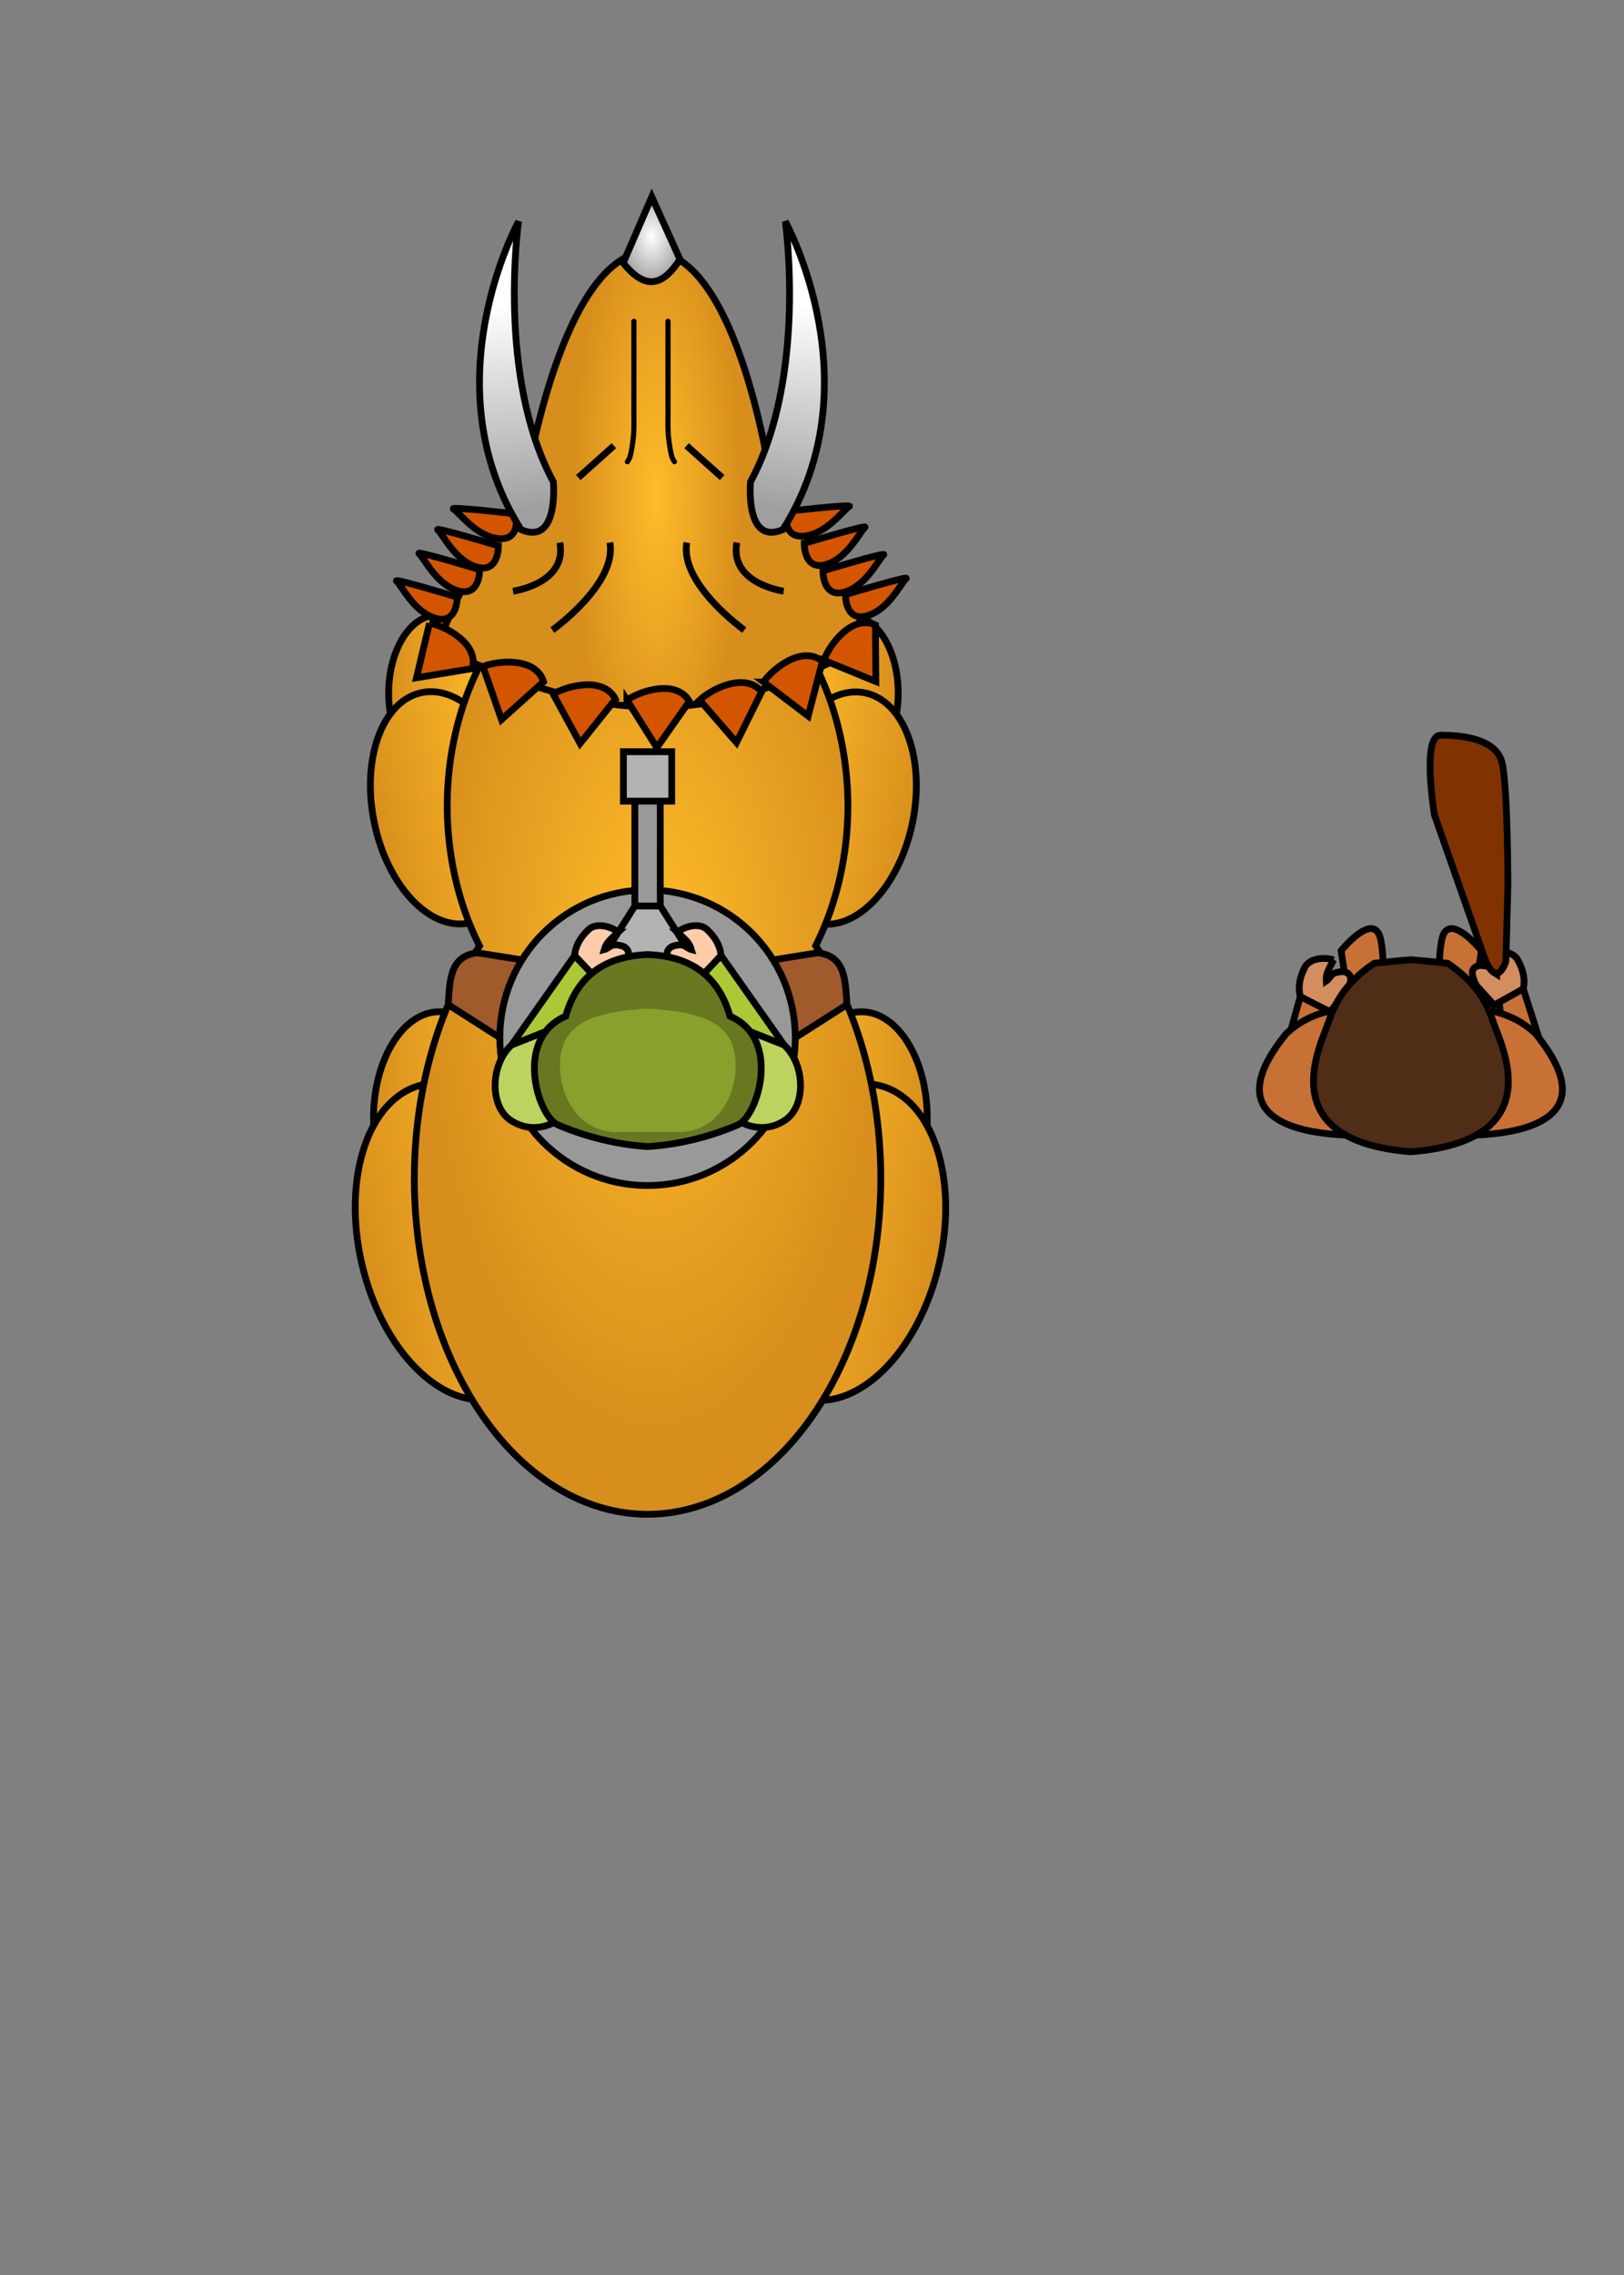 <?xml version="1.0" encoding="UTF-8" standalone="no"?>
<!-- Created with Inkscape (http://www.inkscape.org/) -->

<svg
   width="63.5mm"
   height="88.9mm"
   viewBox="0 0 63.5 88.9"
   version="1.1"
   id="svg1"
   xml:space="preserve"
   inkscape:version="1.3.2 (091e20e, 2023-11-25, custom)"
   sodipodi:docname="triceratops.svg"
   inkscape:export-filename="Goonrilla.png"
   inkscape:export-xdpi="300"
   inkscape:export-ydpi="300"
   xmlns:inkscape="http://www.inkscape.org/namespaces/inkscape"
   xmlns:sodipodi="http://sodipodi.sourceforge.net/DTD/sodipodi-0.dtd"
   xmlns:xlink="http://www.w3.org/1999/xlink"
   xmlns="http://www.w3.org/2000/svg"
   xmlns:svg="http://www.w3.org/2000/svg"><rect x="0" y="0" width="63.5" height="88.9" fill="#808080" stroke="none"/><sodipodi:namedview
     id="namedview1"
     pagecolor="#ffffff"
     bordercolor="#666666"
     borderopacity="1.0"
     inkscape:showpageshadow="2"
     inkscape:pageopacity="0.0"
     inkscape:pagecheckerboard="0"
     inkscape:deskcolor="#d1d1d1"
     inkscape:document-units="mm"
     inkscape:zoom="8"
     inkscape:cx="225.75"
     inkscape:cy="149.9375"
     inkscape:window-width="2560"
     inkscape:window-height="1377"
     inkscape:window-x="-8"
     inkscape:window-y="-8"
     inkscape:window-maximized="1"
     inkscape:current-layer="svg1" /><defs
     id="defs1"><inkscape:path-effect
       effect="mirror_symmetry"
       start_point="82.124,50.71"
       end_point="82.124,60.309"
       center_point="82.124,55.51"
       id="path-effect83"
       is_visible="true"
       lpeversion="1.2"
       lpesatellites=""
       mode="free"
       discard_orig_path="false"
       fuse_paths="true"
       oposite_fuse="false"
       split_items="false"
       split_open="false"
       link_styles="false" /><inkscape:path-effect
       effect="mirror_symmetry"
       start_point="82.124,49.082"
       end_point="82.124,50.914"
       center_point="82.124,49.998"
       id="path-effect81"
       is_visible="true"
       lpeversion="1.2"
       lpesatellites=""
       mode="free"
       discard_orig_path="false"
       fuse_paths="true"
       oposite_fuse="false"
       split_items="false"
       split_open="false"
       link_styles="false" /><inkscape:path-effect
       effect="mirror_symmetry"
       start_point="82.124,46.984"
       end_point="82.124,57.631"
       center_point="82.124,52.307"
       id="path-effect79"
       is_visible="true"
       lpeversion="1.2"
       lpesatellites=""
       mode="free"
       discard_orig_path="false"
       fuse_paths="true"
       oposite_fuse="false"
       split_items="false"
       split_open="false"
       link_styles="false" /><linearGradient
       id="linearGradient59"
       inkscape:collect="always"><stop
         style="stop-color:#ffffff;stop-opacity:1;"
         offset="0"
         id="stop59" /><stop
         style="stop-color:#9f9f9f;stop-opacity:1;"
         offset="1"
         id="stop60" /></linearGradient><linearGradient
       id="linearGradient52"
       inkscape:collect="always"><stop
         style="stop-color:#d78e1c;stop-opacity:1;"
         offset="0"
         id="stop52" /><stop
         style="stop-color:#ffbc2a;stop-opacity:1;"
         offset="1"
         id="stop51" /></linearGradient><linearGradient
       id="linearGradient50"
       inkscape:collect="always"><stop
         style="stop-color:#d78e1c;stop-opacity:1;"
         offset="0"
         id="stop50" /><stop
         style="stop-color:#ffbc2a;stop-opacity:1;"
         offset="1"
         id="stop49" /></linearGradient><linearGradient
       id="linearGradient48"
       inkscape:collect="always"><stop
         style="stop-color:#d78e1c;stop-opacity:1;"
         offset="0"
         id="stop48" /><stop
         style="stop-color:#ffbc2a;stop-opacity:1;"
         offset="1"
         id="stop47" /></linearGradient><linearGradient
       id="linearGradient46"
       inkscape:collect="always"><stop
         style="stop-color:#d78e1c;stop-opacity:1;"
         offset="0"
         id="stop46" /><stop
         style="stop-color:#ffbc2a;stop-opacity:1;"
         offset="1"
         id="stop45" /></linearGradient><linearGradient
       id="linearGradient23"
       inkscape:collect="always"><stop
         style="stop-color:#ffbc2a;stop-opacity:1;"
         offset="0"
         id="stop22" /><stop
         style="stop-color:#d78e1c;stop-opacity:1;"
         offset="1"
         id="stop23" /></linearGradient><inkscape:path-effect
       effect="mirror_symmetry"
       start_point="82.124,46.984"
       end_point="82.124,57.631"
       center_point="82.124,52.307"
       id="path-effect6"
       is_visible="true"
       lpeversion="1.2"
       lpesatellites=""
       mode="free"
       discard_orig_path="false"
       fuse_paths="true"
       oposite_fuse="false"
       split_items="false"
       split_open="false"
       link_styles="false" /><inkscape:path-effect
       effect="mirror_symmetry"
       start_point="82.124,46.984"
       end_point="82.124,65.592"
       center_point="82.124,56.288"
       id="path-effect3"
       is_visible="true"
       lpeversion="1.2"
       lpesatellites=""
       mode="free"
       discard_orig_path="false"
       fuse_paths="true"
       oposite_fuse="false"
       split_items="false"
       split_open="false"
       link_styles="false" /><inkscape:path-effect
       effect="mirror_symmetry"
       start_point="82.124,38.817"
       end_point="82.124,40.649"
       center_point="82.124,39.733"
       id="path-effect2"
       is_visible="true"
       lpeversion="1.2"
       lpesatellites=""
       mode="free"
       discard_orig_path="false"
       fuse_paths="true"
       oposite_fuse="false"
       split_items="false"
       split_open="false"
       link_styles="false" /><rect
       x="4.43"
       y="32.119"
       width="229.631"
       height="40.241"
       id="rect203" /><rect
       x="0.369"
       y="0.738"
       width="238.861"
       height="23.628"
       id="rect202" /><linearGradient
       id="swatch183"><stop
         style="stop-color:#803300;stop-opacity:1;"
         offset="0"
         id="stop183" /></linearGradient><linearGradient
       id="swatch181"
       inkscape:label="Hat"><stop
         style="stop-color:#616161;stop-opacity:1;"
         offset="0"
         id="stop181" /></linearGradient><linearGradient
       id="swatch176"
       inkscape:label="Eyes"
       gradientTransform="matrix(1.032,0.148,-0.148,1.032,16.836,-53.725)"><stop
         style="stop-color:#ffffff;stop-opacity:1;"
         offset="0"
         id="stop176" /></linearGradient><linearGradient
       id="swatch175"
       inkscape:label="Pupils"
       gradientTransform="matrix(1.032,0.148,-0.148,1.032,16.836,-53.725)"><stop
         style="stop-color:#333333;stop-opacity:1;"
         offset="0"
         id="stop175" /></linearGradient><linearGradient
       id="swatch162"
       inkscape:label="Nostril"
       gradientTransform="matrix(1.044,0.306,-0.306,1.044,38.293,-107.346)"><stop
         style="stop-color:#1a1a1a;stop-opacity:1;"
         offset="0"
         id="stop162" /></linearGradient><linearGradient
       id="swatch160"
       inkscape:label="Fur"
       gradientTransform="matrix(1.037,0.331,-0.431,1.384,73.396,-243.702)"><stop
         style="stop-color:#1a1a1a;stop-opacity:1;"
         offset="0"
         id="stop160" /></linearGradient><linearGradient
       id="swatch159"
       inkscape:label="Hat Under"><stop
         style="stop-color:#333333;stop-opacity:1;"
         offset="0"
         id="stop159" /></linearGradient><linearGradient
       id="swatch154"
       inkscape:label="Flesh"
       gradientTransform="matrix(1.457,1.055,-0.879,1.546,131.875,-361.066)"><stop
         style="stop-color:#5b4a49;stop-opacity:1;"
         offset="0"
         id="stop154" /></linearGradient><linearGradient
       id="swatch145"
       inkscape:label="Jacket"
       gradientTransform="translate(-4.233)"><stop
         style="stop-color:#3e3e3e;stop-opacity:1;"
         offset="0"
         id="stop145" /></linearGradient><linearGradient
       id="swatch140"
       inkscape:label="Buttons"><stop
         style="stop-color:#493d3d;stop-opacity:1;"
         offset="0"
         id="stop140" /></linearGradient><linearGradient
       id="swatch137"
       inkscape:label="Vest"><stop
         style="stop-color:#696969;stop-opacity:1;"
         offset="0"
         id="stop137" /></linearGradient><linearGradient
       id="swatch133"><stop
         style="stop-color:#333333;stop-opacity:1;"
         offset="0"
         id="stop133" /></linearGradient><linearGradient
       id="swatch129"><stop
         style="stop-color:#333333;stop-opacity:1;"
         offset="0"
         id="stop129" /></linearGradient><linearGradient
       id="swatch128"><stop
         style="stop-color:#333333;stop-opacity:1;"
         offset="0"
         id="stop128" /></linearGradient><linearGradient
       id="swatch126"><stop
         style="stop-color:#333333;stop-opacity:1;"
         offset="0"
         id="stop126" /></linearGradient><linearGradient
       id="swatch125"
       inkscape:label="Tie"
       inkscape:pinned="true"><stop
         style="stop-color:#252525;stop-opacity:1;"
         offset="0"
         id="stop125" /></linearGradient><linearGradient
       id="swatch122"><stop
         style="stop-color:#000000;stop-opacity:1;"
         offset="0"
         id="stop122" /></linearGradient><linearGradient
       id="swatch121"
       inkscape:label="Shirt"
       inkscape:pinned="true"><stop
         style="stop-color:#c9e8ff;stop-opacity:1;"
         offset="0"
         id="stop121" /></linearGradient><rect
       x="116.259"
       y="42.905"
       width="336.481"
       height="86.511"
       id="rect21" /><rect
       x="105.186"
       y="120.411"
       width="753.734"
       height="134.078"
       id="rect22" /><filter
       style="color-interpolation-filters:sRGB"
       inkscape:label="Drop Shadow"
       id="filter202"
       x="-0.019"
       y="-0.03"
       width="1.081"
       height="1.109"><feFlood
         result="flood"
         in="SourceGraphic"
         flood-opacity="0.498"
         flood-color="rgb(0,0,0)"
         id="feFlood201" /><feGaussianBlur
         result="blur"
         in="SourceGraphic"
         stdDeviation="0"
         id="feGaussianBlur201" /><feOffset
         result="offset"
         in="blur"
         dx="2"
         dy="2"
         id="feOffset201" /><feComposite
         result="comp1"
         operator="in"
         in="flood"
         in2="offset"
         id="feComposite201" /><feComposite
         result="comp2"
         operator="over"
         in="SourceGraphic"
         in2="comp1"
         id="feComposite202" /></filter><filter
       style="color-interpolation-filters:sRGB;"
       inkscape:label="Drop Shadow"
       id="filter220"
       x="-0.005"
       y="-0.003"
       width="1.022"
       height="1.019"><feFlood
         result="flood"
         in="SourceGraphic"
         flood-opacity="0.498"
         flood-color="rgb(0,0,0)"
         id="feFlood219" /><feGaussianBlur
         result="blur"
         in="SourceGraphic"
         stdDeviation="0"
         id="feGaussianBlur219" /><feOffset
         result="offset"
         in="blur"
         dx="0.7"
         dy="0.7"
         id="feOffset219" /><feComposite
         result="comp1"
         operator="in"
         in="flood"
         in2="offset"
         id="feComposite219" /><feComposite
         result="comp2"
         operator="over"
         in="SourceGraphic"
         in2="comp1"
         id="feComposite220" /></filter><filter
       style="color-interpolation-filters:sRGB;"
       inkscape:label="Drop Shadow"
       id="filter2"
       x="0"
       y="0"
       width="1.032"
       height="1.023"><feFlood
         result="flood"
         in="SourceGraphic"
         flood-opacity="0.498"
         flood-color="rgb(0,0,0)"
         id="feFlood1" /><feGaussianBlur
         result="blur"
         in="SourceGraphic"
         stdDeviation="0"
         id="feGaussianBlur1" /><feOffset
         result="offset"
         in="blur"
         dx="2"
         dy="2"
         id="feOffset1" /><feComposite
         result="comp1"
         operator="in"
         in="flood"
         in2="offset"
         id="feComposite1" /><feComposite
         result="comp2"
         operator="over"
         in="SourceGraphic"
         in2="comp1"
         id="feComposite2" /></filter><filter
       style="color-interpolation-filters:sRGB;"
       inkscape:label="Drop Shadow"
       id="filter7"
       x="0"
       y="0"
       width="1.032"
       height="1.023"><feFlood
         result="flood"
         in="SourceGraphic"
         flood-opacity="0.498"
         flood-color="rgb(0,0,0)"
         id="feFlood6" /><feGaussianBlur
         result="blur"
         in="SourceGraphic"
         stdDeviation="0"
         id="feGaussianBlur6" /><feOffset
         result="offset"
         in="blur"
         dx="2"
         dy="2"
         id="feOffset6" /><feComposite
         result="comp1"
         operator="in"
         in="flood"
         in2="offset"
         id="feComposite6" /><feComposite
         result="comp2"
         operator="atop"
         in="comp1"
         in2="comp1"
         id="feComposite7" /></filter><radialGradient
       inkscape:collect="always"
       xlink:href="#linearGradient23"
       id="radialGradient118"
       cx="25.25"
       cy="17.059"
       fx="25.25"
       fy="17.059"
       r="8.686"
       gradientTransform="matrix(0.382,0,2.13752e-6,1.339,16.02,-3.451)"
       gradientUnits="userSpaceOnUse" /><radialGradient
       inkscape:collect="always"
       xlink:href="#linearGradient23"
       id="radialGradient131"
       cx="25.141"
       cy="39.226"
       fx="25.141"
       fy="39.226"
       r="9.17"
       gradientTransform="matrix(0.987,0,0,2.063,0.75,-43.56)"
       gradientUnits="userSpaceOnUse" /><linearGradient
       inkscape:collect="always"
       xlink:href="#linearGradient23"
       id="linearGradient32"
       x1="-19.091"
       y1="27.088"
       x2="-15.065"
       y2="27.088"
       gradientUnits="userSpaceOnUse" /><linearGradient
       inkscape:collect="always"
       xlink:href="#linearGradient23"
       id="linearGradient33"
       x1="-13.655"
       y1="34.448"
       x2="-7.708"
       y2="34.448"
       gradientUnits="userSpaceOnUse" /><linearGradient
       inkscape:collect="always"
       xlink:href="#linearGradient52"
       id="linearGradient34"
       x1="14.472"
       y1="43.699"
       x2="19.881"
       y2="43.699"
       gradientUnits="userSpaceOnUse" /><linearGradient
       inkscape:collect="always"
       xlink:href="#linearGradient50"
       id="linearGradient35"
       x1="2.394"
       y1="51.327"
       x2="10.43"
       y2="51.327"
       gradientUnits="userSpaceOnUse" /><linearGradient
       inkscape:collect="always"
       xlink:href="#linearGradient48"
       id="linearGradient36"
       x1="-47.129"
       y1="39.741"
       x2="-39.093"
       y2="39.741"
       gradientUnits="userSpaceOnUse" /><linearGradient
       inkscape:collect="always"
       xlink:href="#linearGradient46"
       id="linearGradient37"
       x1="-36.389"
       y1="43.699"
       x2="-30.98"
       y2="43.699"
       gradientUnits="userSpaceOnUse" /><linearGradient
       inkscape:collect="always"
       xlink:href="#linearGradient23"
       id="linearGradient38"
       x1="31.227"
       y1="27.088"
       x2="35.254"
       y2="27.088"
       gradientUnits="userSpaceOnUse" /><linearGradient
       inkscape:collect="always"
       xlink:href="#linearGradient23"
       id="linearGradient39"
       x1="35.624"
       y1="24.279"
       x2="41.572"
       y2="24.279"
       gradientUnits="userSpaceOnUse" /><radialGradient
       inkscape:collect="always"
       xlink:href="#linearGradient59"
       id="radialGradient60"
       cx="25.478"
       cy="9.253"
       fx="25.478"
       fy="9.253"
       r="1.262"
       gradientTransform="matrix(1,0,0,1.494,0,-4.573)"
       gradientUnits="userSpaceOnUse" /><linearGradient
       inkscape:collect="always"
       xlink:href="#linearGradient59"
       id="linearGradient62"
       x1="31.893"
       y1="11.99"
       x2="30.763"
       y2="19.983"
       gradientUnits="userSpaceOnUse" /><linearGradient
       inkscape:collect="always"
       xlink:href="#linearGradient59"
       id="linearGradient63"
       gradientUnits="userSpaceOnUse"
       x1="31.893"
       y1="11.99"
       x2="30.763"
       y2="19.983"
       gradientTransform="matrix(-1,0,0,1,50.983,0)" /></defs><path
     style="font-variation-settings:normal;opacity:1;fill:#c87137;fill-opacity:1;stroke:#000000;stroke-width:0.265;stroke-linecap:butt;stroke-linejoin:miter;stroke-miterlimit:4;stroke-dasharray:none;stroke-dashoffset:0;stroke-opacity:1;stop-color:#000000;stop-opacity:1"
     d="m 57.653,38.929 0.271,-1.78 c 0,0 -1.307,-1.615 -1.549,-0.426 -0.242,1.189 0.073,2.666 0.073,2.666 z"
     id="path85"
     inkscape:export-filename="..\FHJ - Primordial Smash\Assets\Sprites\Grunt\Grunt-Foot.png"
     inkscape:export-xdpi="300"
     inkscape:export-ydpi="300" /><path
     style="font-variation-settings:normal;opacity:1;fill:#c87137;fill-opacity:1;stroke:#000000;stroke-width:0.265;stroke-linecap:butt;stroke-linejoin:miter;stroke-miterlimit:4;stroke-dasharray:none;stroke-dashoffset:0;stroke-opacity:1;stop-color:#000000;stop-opacity:1"
     d="m 52.71,38.929 -0.271,-1.78 c 0,0 1.307,-1.615 1.549,-0.426 0.242,1.189 -0.073,2.666 -0.073,2.666 z"
     id="path84" /><ellipse
     style="fill:url(#linearGradient32);stroke:#000000;stroke-width:0.265;stroke-dasharray:none;paint-order:fill markers stroke"
     id="ellipse127"
     cx="-17.078"
     cy="27.088"
     rx="1.881"
     ry="3.044"
     transform="scale(-1,1)" /><ellipse
     style="fill:url(#linearGradient33);stroke:#000000;stroke-width:0.265;stroke-dasharray:none;paint-order:fill markers stroke"
     id="ellipse128"
     cx="-10.682"
     cy="34.448"
     rx="2.842"
     ry="4.598"
     transform="matrix(-0.979,0.202,0.202,0.979,0,0)" /><ellipse
     style="fill:url(#linearGradient37);stroke:#000000;stroke-width:0.265;stroke-dasharray:none;paint-order:fill markers stroke"
     id="ellipse125"
     cx="-33.684"
     cy="43.699"
     rx="2.572"
     ry="4.162"
     transform="scale(-1,1)"
     inkscape:export-filename="..\FHJ - Primordial Smash\Assets\Sprites\Triceratops\Triceratops-Back-Lower.png"
     inkscape:export-xdpi="300"
     inkscape:export-ydpi="300" /><ellipse
     style="fill:url(#linearGradient36);stroke:#000000;stroke-width:0.265;stroke-dasharray:none;paint-order:fill markers stroke"
     id="ellipse126"
     cx="-43.111"
     cy="39.741"
     rx="3.886"
     ry="6.287"
     transform="matrix(-0.974,-0.228,-0.228,0.974,0,0)"
     inkscape:export-filename="..\FHJ - Primordial Smash\Assets\Sprites\Triceratops\Triceratops-Back-Upper.png"
     inkscape:export-xdpi="300"
     inkscape:export-ydpi="300" /><ellipse
     style="fill:url(#linearGradient34);stroke:#000000;stroke-width:0.265;stroke-dasharray:none;paint-order:fill markers stroke"
     id="ellipse123"
     cx="17.176"
     cy="43.699"
     rx="2.572"
     ry="4.162" /><ellipse
     style="fill:url(#linearGradient35);stroke:#000000;stroke-width:0.265;stroke-dasharray:none;paint-order:fill markers stroke"
     id="ellipse124"
     cx="6.412"
     cy="51.327"
     rx="3.886"
     ry="6.287"
     transform="rotate(-13.168)" /><ellipse
     style="fill:url(#linearGradient38);stroke:#000000;stroke-width:0.265;stroke-dasharray:none;paint-order:fill markers stroke"
     id="path119"
     cx="33.24"
     cy="27.088"
     rx="1.881"
     ry="3.044"
     inkscape:export-filename="..\FHJ - Primordial Smash\Assets\Sprites\Triceratops\Triceratops-Front-Lower.png"
     inkscape:export-xdpi="300"
     inkscape:export-ydpi="300" /><ellipse
     style="fill:url(#linearGradient39);stroke:#000000;stroke-width:0.265;stroke-dasharray:none;paint-order:fill markers stroke"
     id="path118"
     cx="38.598"
     cy="24.279"
     rx="2.842"
     ry="4.598"
     transform="rotate(11.66)"
     inkscape:export-filename="..\FHJ - Primordial Smash\Assets\Sprites\Triceratops\Triceratops-Front-Upper.png"
     inkscape:export-xdpi="300"
     inkscape:export-ydpi="300" /><path
     id="path1"
     style="fill:url(#radialGradient131);fill-opacity:1;stroke:#000000;stroke-width:0.265;stroke-dasharray:none;paint-order:fill markers stroke"
     d="m 25.32,21.435 a 7.834,10.078 0 0 0 -7.834,10.078 7.834,10.078 0 0 0 1.265,5.453 9.12,13.125 0 0 0 -2.551,9.083 9.12,13.125 0 0 0 9.12,13.124 9.12,13.125 0 0 0 9.12,-13.124 9.12,13.125 0 0 0 -2.546,-9.092 7.834,10.078 0 0 0 1.26,-5.444 7.834,10.078 0 0 0 -7.834,-10.078 z"
     inkscape:export-filename="..\FHJ - Primordial Smash\Assets\Sprites\Triceratops\Triceratops-Body.png"
     inkscape:export-xdpi="300"
     inkscape:export-ydpi="300" /><g
     id="g17"
     inkscape:export-filename="..\FHJ - Primordial Smash\Assets\Sprites\Soldier\TurretStraps.png"
     inkscape:export-xdpi="300"
     inkscape:export-ydpi="300"
     style="stroke-width:0.265;stroke-dasharray:none"><path
       style="font-variation-settings:normal;opacity:1;fill:#a05a2c;fill-opacity:1;stroke:#000000;stroke-width:0.265;stroke-linecap:butt;stroke-linejoin:miter;stroke-miterlimit:4;stroke-dasharray:none;stroke-dashoffset:0;stroke-opacity:1;stop-color:#000000;stop-opacity:1"
       d="m 20.491,37.522 -1.825,-0.29 c -1.083,0.123 -1.078,1.076 -1.141,2.027 l 2.021,1.292 z"
       id="path16"
       sodipodi:nodetypes="ccccc" /><path
       style="font-variation-settings:normal;opacity:1;fill:#a05a2c;fill-opacity:1;stroke:#000000;stroke-width:0.265;stroke-linecap:butt;stroke-linejoin:miter;stroke-miterlimit:4;stroke-dasharray:none;stroke-dashoffset:0;stroke-opacity:1;stop-color:#000000;stop-opacity:1"
       d="m 30.15,37.522 1.825,-0.29 c 1.083,0.123 1.078,1.076 1.141,2.027 l -2.021,1.292 z"
       id="path17"
       sodipodi:nodetypes="ccccc" /></g><circle
     style="fill:#999999;fill-opacity:1;stroke:#000000;stroke-width:0.265;stroke-dasharray:none;paint-order:fill markers stroke"
     id="path13"
     cx="25.32"
     cy="40.551"
     r="5.776"
     inkscape:export-filename="..\FHJ - Primordial Smash\Assets\Sprites\Soldier\TurretBase.png"
     inkscape:export-xdpi="300"
     inkscape:export-ydpi="300" /><g
     id="g20"
     inkscape:export-filename="..\FHJ - Primordial Smash\Assets\Sprites\Soldier\TurretSoldier.png"
     inkscape:export-xdpi="300"
     inkscape:export-ydpi="300"><path
       style="font-variation-settings:normal;fill:#b3b3b3;fill-opacity:1;stroke:#000000;stroke-width:0.265;stroke-linecap:butt;stroke-linejoin:miter;stroke-miterlimit:4;stroke-dasharray:none;stroke-dashoffset:0;stroke-opacity:1;stop-color:#000000"
       d="m 24.823,35.404 -1.421,2.244 h 3.837 l -1.421,-2.244 h -0.994"
       id="path14"
       sodipodi:nodetypes="ccccc" /><g
       id="g14"
       transform="matrix(0.259,0,0,0.259,3.953,27.337)"
       style="stroke-width:1.022;stroke-dasharray:none"><path
         style="font-variation-settings:normal;opacity:1;fill:#abc837;fill-opacity:1;stroke:#000000;stroke-width:1.022;stroke-linecap:butt;stroke-linejoin:miter;stroke-miterlimit:4;stroke-dasharray:none;stroke-dashoffset:0;stroke-opacity:1;stop-color:#000000;stop-opacity:1"
         d="m 71.484,38.618 -9.519,13.502 7.735,0.231 5.427,-12.52 -3.643,-1.214"
         id="path9"
         sodipodi:nodetypes="ccccc" /><path
         style="font-variation-settings:normal;opacity:1;fill:#ffccaa;fill-opacity:1;stroke:#000000;stroke-width:1.022;stroke-linecap:butt;stroke-linejoin:miter;stroke-miterlimit:4;stroke-dasharray:none;stroke-dashoffset:0;stroke-opacity:1;stop-color:#000000;stop-opacity:1"
         d="m 78.074,35.093 c -1.29,-0.999 -3.427,-1.425 -4.504,-0.373 -1.269,1.201 -1.964,2.5 -2.086,3.898 l 3.456,3.651 3.475,-2.021 c 1.127,-1.225 1.779,-2.242 0.465,-3 -1.994,-0.644 -2.033,0.248 -2.918,0.475 0.31,-1.082 0.855,-1.456 2.112,-2.63 z"
         id="path8"
         sodipodi:nodetypes="cccccccc" /><path
         style="font-variation-settings:normal;opacity:1;fill:#abc837;fill-opacity:1;stroke:#000000;stroke-width:1.022;stroke-linecap:butt;stroke-linejoin:miter;stroke-miterlimit:4;stroke-dasharray:none;stroke-dashoffset:0;stroke-opacity:1;stop-color:#000000;stop-opacity:1"
         d="m 93.593,38.618 9.519,13.502 -7.735,0.231 -5.427,-12.52 3.643,-1.214"
         id="path10"
         sodipodi:nodetypes="ccccc" /><path
         style="font-variation-settings:normal;opacity:1;fill:#bcd35f;fill-opacity:1;stroke:#000000;stroke-width:1.022;stroke-linecap:butt;stroke-linejoin:miter;stroke-miterlimit:4;stroke-dasharray:none;stroke-dashoffset:0;stroke-opacity:1;stop-color:#000000;stop-opacity:1"
         d="m 93.862,63.15 c -0.857,2.337 4.536,6.441 9.097,3.226 3.018,-2.128 2.98,-8.275 -0.261,-11.265 L 82.124,46.984 61.55,55.111 c -3.241,2.99 -3.279,9.137 -0.261,11.265 4.561,3.215 9.954,-0.89 9.097,-3.226"
         id="path6"
         inkscape:path-effect="#path-effect6"
         inkscape:original-d="M 82.123951,46.983792 61.550078,55.11099 c -3.240892,2.990383 -3.279146,9.137466 -0.260662,11.264998 4.560674,3.214521 9.953549,-0.889508 9.096982,-3.226257"
         sodipodi:nodetypes="ccsc"
         transform="translate(0.414,-2.991)" /><path
         style="font-variation-settings:normal;opacity:1;fill:#ffccaa;fill-opacity:1;stroke:#000000;stroke-width:1.022;stroke-linecap:butt;stroke-linejoin:miter;stroke-miterlimit:4;stroke-dasharray:none;stroke-dashoffset:0;stroke-opacity:1;stop-color:#000000;stop-opacity:1"
         d="m 87.003,35.093 c 1.29,-0.999 3.427,-1.425 4.504,-0.373 1.269,1.201 1.964,2.5 2.086,3.898 l -3.456,3.651 -3.475,-2.021 c -1.127,-1.225 -1.779,-2.242 -0.465,-3 1.994,-0.644 2.033,0.248 2.918,0.475 -0.31,-1.082 -0.855,-1.456 -2.112,-2.63 z"
         id="path11"
         sodipodi:nodetypes="cccccccc" /><path
         style="font-variation-settings:normal;opacity:1;fill:#677821;fill-opacity:1;stroke:#000000;stroke-width:1.022;stroke-linecap:butt;stroke-linejoin:miter;stroke-miterlimit:4;stroke-dasharray:none;stroke-dashoffset:0;stroke-opacity:1;stop-color:#000000;stop-opacity:1"
         d="m 82.124,38.817 c -6.788,0.253 -10.766,3.518 -12.398,9.296 -7.858,3.39 -4.202,15.044 -1.236,16.376 4.497,1.931 9.122,3.002 13.635,3.3 4.513,-0.298 9.138,-1.369 13.635,-3.3 2.966,-1.332 6.621,-12.986 -1.236,-16.376 -1.632,-5.778 -5.61,-9.043 -12.398,-9.296 z"
         id="path2"
         inkscape:path-effect="#path-effect2"
         inkscape:original-d="m 82.123951,38.817208 c -6.78827,0.253478 -10.766221,3.518013 -12.39824,9.296047 -7.857794,3.390089 -4.202423,15.043986 -1.236402,16.376079 4.519892,1.940463 9.168922,3.012946 13.703711,3.30454"
         sodipodi:nodetypes="cccc"
         transform="translate(0.414,-0.345)" /><path
         style="font-variation-settings:normal;opacity:1;fill:#89a02c;fill-opacity:1;stroke:none;stroke-width:1.022;stroke-linecap:butt;stroke-linejoin:miter;stroke-miterlimit:4;stroke-dasharray:none;stroke-dashoffset:0;stroke-opacity:1;stop-color:#000000;stop-opacity:1"
         d="m 87.277,65.592 c 6.69,-0.381 9.2,-8.126 7.686,-12.896 -1.417,-4.465 -7.064,-5.403 -12.839,-5.712 -5.775,0.309 -11.422,1.248 -12.839,5.712 -1.514,4.77 0.996,12.515 7.686,12.896"
         id="path3"
         inkscape:path-effect="#path-effect3"
         inkscape:original-d="m 82.123951,46.983792 c -5.774891,0.309082 -11.421756,1.247593 -12.838814,5.712163 -1.513911,4.769713 0.995898,12.514997 7.686231,12.895761"
         sodipodi:nodetypes="cac"
         transform="translate(0.414,-0.345)" /></g></g><g
     id="g19"
     inkscape:export-filename="..\FHJ - Primordial Smash\Assets\Sprites\Soldier\TurretGun.png"
     inkscape:export-xdpi="300"
     inkscape:export-ydpi="300"
     style="stroke-width:0.265;stroke-dasharray:none"><rect
       style="fill:#999999;fill-opacity:1;stroke:#000000;stroke-width:0.265;paint-order:fill markers stroke;stroke-dasharray:none"
       id="rect13"
       width="0.994"
       height="4.834"
       x="24.823"
       y="30.57"
       rx="3.6555715e-08"
       ry="0.857" /><rect
       style="fill:#b3b3b3;fill-opacity:1;stroke:#000000;stroke-width:0.265;paint-order:fill markers stroke;stroke-dasharray:none"
       id="rect12"
       width="1.889"
       height="1.931"
       x="24.376"
       y="29.375"
       rx="6.9437306e-08"
       ry="0.342" /></g><g
     id="g63"
     inkscape:export-filename="..\FHJ - Primordial Smash\Assets\Sprites\Triceratops\Triceratops-Head.png"
     inkscape:export-xdpi="300"
     inkscape:export-ydpi="300"><path
       style="font-variation-settings:normal;fill:url(#radialGradient118);fill-opacity:1;stroke:#000000;stroke-width:0.265;stroke-linecap:butt;stroke-linejoin:miter;stroke-miterlimit:4;stroke-dasharray:none;stroke-dashoffset:0;stroke-opacity:1;stop-color:#000000"
       d="m 25.452,9.81 c -3.558,-0.028 -4.96,9.452 -4.96,9.452 -1.128,1.996 -2.298,2.87 -3.383,6.021 7.51,3.513 10.966,2.749 16.782,-0.052 -0.523,-2.823 -2.422,-4.041 -3.682,-6.005 0,0 -1.24,-9.389 -4.757,-9.416 z"
       id="path4"
       sodipodi:nodetypes="acccca" /><path
       style="font-variation-settings:normal;fill:url(#radialGradient60);fill-opacity:1;stroke:#000000;stroke-width:0.265;stroke-linecap:butt;stroke-linejoin:miter;stroke-miterlimit:4;stroke-dasharray:none;stroke-dashoffset:0;stroke-opacity:1;stop-color:#000000"
       d="m 25.484,7.694 -1.116,2.579 c 0.957,1.201 1.629,0.763 2.221,-0.138 z"
       id="path7"
       sodipodi:nodetypes="cccc" /><path
       style="font-variation-settings:normal;fill:#d45500;fill-opacity:1;stroke:#000000;stroke-width:0.265;stroke-linecap:butt;stroke-linejoin:miter;stroke-miterlimit:4;stroke-dasharray:none;stroke-dashoffset:0;stroke-opacity:1;stop-color:#000000"
       d="m 20.173,20.081 c 0,0 -2.658,-0.304 -2.442,-0.189 0.216,0.114 0.87,1.069 1.764,1.156 0.894,0.087 0.678,-0.967 0.678,-0.967 z"
       id="path52" /><path
       style="font-variation-settings:normal;fill:#d45500;fill-opacity:1;stroke:#000000;stroke-width:0.265;stroke-linecap:butt;stroke-linejoin:miter;stroke-miterlimit:4;stroke-dasharray:none;stroke-dashoffset:0;stroke-opacity:1;stop-color:#000000"
       d="m 19.488,21.33 c 0,0 -2.561,-0.774 -2.369,-0.623 0.192,0.151 0.665,1.208 1.529,1.453 0.864,0.245 0.841,-0.83 0.841,-0.83 z"
       id="path53" /><path
       style="font-variation-settings:normal;fill:#d45500;fill-opacity:1;stroke:#000000;stroke-width:0.265;stroke-linecap:butt;stroke-linejoin:miter;stroke-miterlimit:4;stroke-dasharray:none;stroke-dashoffset:0;stroke-opacity:1;stop-color:#000000"
       d="m 18.755,22.258 c 0,0 -2.561,-0.774 -2.369,-0.623 0.192,0.151 0.665,1.208 1.529,1.453 0.864,0.245 0.841,-0.83 0.841,-0.83 z"
       id="path54" /><path
       style="font-variation-settings:normal;fill:#d45500;fill-opacity:1;stroke:#000000;stroke-width:0.265;stroke-linecap:butt;stroke-linejoin:miter;stroke-miterlimit:4;stroke-dasharray:none;stroke-dashoffset:0;stroke-opacity:1;stop-color:#000000"
       d="m 17.876,23.333 c 0,0 -2.561,-0.774 -2.369,-0.623 0.192,0.151 0.665,1.208 1.529,1.453 0.864,0.245 0.841,-0.83 0.841,-0.83 z"
       id="path55" /><path
       style="font-variation-settings:normal;fill:#d45500;fill-opacity:1;stroke:#000000;stroke-width:0.265;stroke-linecap:butt;stroke-linejoin:miter;stroke-miterlimit:4;stroke-dasharray:none;stroke-dashoffset:0;stroke-opacity:1;stop-color:#000000"
       d="m 30.763,19.983 c 0,0 2.658,-0.304 2.442,-0.189 -0.216,0.114 -0.87,1.069 -1.764,1.156 -0.894,0.087 -0.678,-0.967 -0.678,-0.967 z"
       id="path57" /><path
       style="font-variation-settings:normal;fill:#d45500;fill-opacity:1;stroke:#000000;stroke-width:0.265;stroke-linecap:butt;stroke-linejoin:miter;stroke-miterlimit:4;stroke-dasharray:none;stroke-dashoffset:0;stroke-opacity:1;stop-color:#000000"
       d="m 31.448,21.233 c 0,0 2.561,-0.774 2.369,-0.623 -0.192,0.151 -0.665,1.208 -1.529,1.453 -0.864,0.245 -0.841,-0.83 -0.841,-0.83 z"
       id="path58" /><path
       style="font-variation-settings:normal;fill:#d45500;fill-opacity:1;stroke:#000000;stroke-width:0.265;stroke-linecap:butt;stroke-linejoin:miter;stroke-miterlimit:4;stroke-dasharray:none;stroke-dashoffset:0;stroke-opacity:1;stop-color:#000000"
       d="m 32.18,22.307 c 0,0 2.561,-0.774 2.369,-0.623 -0.192,0.151 -0.665,1.208 -1.529,1.453 -0.864,0.245 -0.841,-0.83 -0.841,-0.83 z"
       id="path59" /><path
       style="font-variation-settings:normal;fill:#d45500;fill-opacity:1;stroke:#000000;stroke-width:0.265;stroke-linecap:butt;stroke-linejoin:miter;stroke-miterlimit:4;stroke-dasharray:none;stroke-dashoffset:0;stroke-opacity:1;stop-color:#000000"
       d="m 33.059,23.235 c 0,0 2.561,-0.774 2.369,-0.623 -0.192,0.151 -0.665,1.208 -1.529,1.453 -0.864,0.245 -0.841,-0.83 -0.841,-0.83 z"
       id="path60" /><path
       style="font-variation-settings:normal;fill:#d45500;fill-opacity:1;stroke:#000000;stroke-width:0.265;stroke-linecap:butt;stroke-linejoin:miter;stroke-miterlimit:4;stroke-dasharray:none;stroke-dashoffset:0;stroke-opacity:1;stop-color:#000000"
       d="m 16.794,24.348 -0.508,2.137 2.181,-0.359 c 0.268,-0.975 -1.041,-1.655 -1.674,-1.778 z"
       id="path65"
       sodipodi:nodetypes="cccc" /><path
       style="font-variation-settings:normal;fill:#d45500;fill-opacity:1;stroke:#000000;stroke-width:0.265;stroke-linecap:butt;stroke-linejoin:miter;stroke-miterlimit:4;stroke-dasharray:none;stroke-dashoffset:0;stroke-opacity:1;stop-color:#000000"
       d="m 18.885,26.044 0.724,2.074 1.645,-1.478 c -0.3,-0.966 -1.769,-0.833 -2.368,-0.597 z"
       id="path66"
       sodipodi:nodetypes="cccc" /><path
       style="font-variation-settings:normal;fill:#d45500;fill-opacity:1;stroke:#000000;stroke-width:0.265;stroke-linecap:butt;stroke-linejoin:miter;stroke-miterlimit:4;stroke-dasharray:none;stroke-dashoffset:0;stroke-opacity:1;stop-color:#000000"
       d="m 21.631,27.123 1.052,1.928 1.382,-1.726 c -0.453,-0.904 -1.881,-0.534 -2.434,-0.203 z"
       id="path67"
       sodipodi:nodetypes="cccc" /><path
       style="font-variation-settings:normal;fill:#d45500;fill-opacity:1;stroke:#000000;stroke-width:0.265;stroke-linecap:butt;stroke-linejoin:miter;stroke-miterlimit:4;stroke-dasharray:none;stroke-dashoffset:0;stroke-opacity:1;stop-color:#000000"
       d="m 24.513,27.356 1.171,1.859 1.271,-1.809 c -0.509,-0.874 -1.911,-0.415 -2.442,-0.049 z"
       id="path68"
       sodipodi:nodetypes="cccc" /><path
       style="font-variation-settings:normal;fill:#d45500;fill-opacity:1;stroke:#000000;stroke-width:0.265;stroke-linecap:butt;stroke-linejoin:miter;stroke-miterlimit:4;stroke-dasharray:none;stroke-dashoffset:0;stroke-opacity:1;stop-color:#000000"
       d="m 27.358,27.357 1.44,1.659 0.981,-1.981 c -0.636,-0.786 -1.952,-0.119 -2.421,0.322 z"
       id="path69"
       sodipodi:nodetypes="cccc" /><path
       style="font-variation-settings:normal;fill:#d45500;fill-opacity:1;stroke:#000000;stroke-width:0.265;stroke-linecap:butt;stroke-linejoin:miter;stroke-miterlimit:4;stroke-dasharray:none;stroke-dashoffset:0;stroke-opacity:1;stop-color:#000000"
       d="m 29.853,26.651 1.748,1.33 0.556,-2.14 c -0.783,-0.64 -1.935,0.282 -2.304,0.81 z"
       id="path70"
       sodipodi:nodetypes="cccc" /><path
       style="font-variation-settings:normal;fill:#d45500;fill-opacity:1;stroke:#000000;stroke-width:0.265;stroke-linecap:butt;stroke-linejoin:miter;stroke-miterlimit:4;stroke-dasharray:none;stroke-dashoffset:0;stroke-opacity:1;stop-color:#000000"
       d="m 32.214,25.8 2.033,0.832 -0.017,-2.211 c -0.922,-0.415 -1.796,0.773 -2.016,1.379 z"
       id="path71"
       sodipodi:nodetypes="cccc" /><path
       style="font-variation-settings:normal;fill:none;fill-opacity:1;stroke:#000000;stroke-width:0.265;stroke-linecap:butt;stroke-linejoin:miter;stroke-miterlimit:4;stroke-dasharray:none;stroke-dashoffset:0;stroke-opacity:1;stop-color:#000000"
       d="m 21.599,24.62 c 0,0 2.54,-1.807 2.247,-3.419"
       id="path105" /><path
       style="font-variation-settings:normal;fill:none;fill-opacity:1;stroke:#000000;stroke-width:0.265;stroke-linecap:butt;stroke-linejoin:miter;stroke-miterlimit:4;stroke-dasharray:none;stroke-dashoffset:0;stroke-opacity:1;stop-color:#000000"
       d="m 29.103,24.62 c 0,0 -2.54,-1.807 -2.247,-3.419"
       id="path106" /><path
       style="font-variation-settings:normal;fill:url(#linearGradient62);fill-opacity:1;stroke:#000000;stroke-width:0.265;stroke-linecap:butt;stroke-linejoin:miter;stroke-miterlimit:4;stroke-dasharray:none;stroke-dashoffset:0;stroke-opacity:1;stop-color:#000000"
       d="m 30.707,8.655 c 0,0 3.497,6.35 -0.095,12.041 -1.502,0.642 -1.265,-1.868 -1.265,-1.868 2.226,-4.126 1.36,-10.173 1.36,-10.173 z"
       id="path107"
       sodipodi:nodetypes="cccc" /><path
       style="font-variation-settings:normal;fill:none;fill-opacity:1;stroke:#000000;stroke-width:0.265;stroke-linecap:butt;stroke-linejoin:miter;stroke-miterlimit:4;stroke-dasharray:none;stroke-dashoffset:0;stroke-opacity:1;stop-color:#000000"
       d="m 30.642,23.101 c 0,0 -2.125,-0.288 -1.832,-1.899"
       id="path108"
       sodipodi:nodetypes="cc" /><path
       style="font-variation-settings:normal;fill:none;fill-opacity:1;stroke:#000000;stroke-width:0.265;stroke-linecap:butt;stroke-linejoin:miter;stroke-miterlimit:4;stroke-dasharray:none;stroke-dashoffset:0;stroke-opacity:1;stop-color:#000000"
       d="m 20.06,23.101 c 0,0 2.125,-0.288 1.832,-1.899"
       id="path109"
       sodipodi:nodetypes="cc" /><path
       style="font-variation-settings:normal;fill:#000000;fill-opacity:1;stroke:none;stroke-width:0.265;stroke-linecap:butt;stroke-linejoin:miter;stroke-miterlimit:4;stroke-dasharray:none;stroke-dashoffset:0;stroke-opacity:1;stop-color:#000000"
       id="path110"
       d="m 24.685,12.56 c 0,0.491 0,0.981 0,1.472 0,0.6 0,1.199 0,1.799 -0.007,0.387 0.015,0.776 -0.011,1.163 -0.034,0.283 -0.061,0.57 -0.141,0.844 -0.05,0.105 -0.022,0.057 -0.082,0.145 -0.078,0.118 0.088,0.228 0.167,0.111 v 0 c 0.08,-0.124 0.044,-0.057 0.108,-0.201 0.082,-0.289 0.115,-0.589 0.148,-0.886 0.026,-0.391 0.005,-0.784 0.012,-1.176 0,-0.6 0,-1.199 0,-1.799 0,-0.491 0,-0.981 0,-1.472 0,-0.141 -0.2,-0.141 -0.2,0 z" /><path
       style="font-variation-settings:normal;fill:#000000;fill-opacity:1;stroke:none;stroke-width:0.265;stroke-linecap:butt;stroke-linejoin:miter;stroke-miterlimit:4;stroke-dasharray:none;stroke-dashoffset:0;stroke-opacity:1;stop-color:#000000"
       id="path111"
       d="m 26.22,12.56 c 0,0.491 0,0.981 0,1.472 0,0.6 0,1.199 0,1.799 0.007,0.387 -0.015,0.776 0.011,1.163 0.034,0.283 0.061,0.57 0.141,0.844 0.05,0.105 0.022,0.057 0.082,0.145 0.078,0.118 -0.088,0.228 -0.167,0.111 v 0 c -0.08,-0.124 -0.044,-0.057 -0.108,-0.201 -0.082,-0.289 -0.115,-0.589 -0.148,-0.886 -0.026,-0.391 -0.005,-0.784 -0.012,-1.176 0,-0.6 0,-1.199 0,-1.799 0,-0.491 0,-0.981 0,-1.472 0,-0.141 0.2,-0.141 0.2,0 z" /><path
       style="font-variation-settings:normal;fill:none;fill-opacity:1;stroke:#000000;stroke-width:0.265;stroke-linecap:butt;stroke-linejoin:miter;stroke-miterlimit:4;stroke-dasharray:none;stroke-dashoffset:0;stroke-opacity:1;stop-color:#000000"
       d="m 22.612,18.662 1.392,-1.245"
       id="path115" /><path
       style="font-variation-settings:normal;fill:none;fill-opacity:1;stroke:#000000;stroke-width:0.265;stroke-linecap:butt;stroke-linejoin:miter;stroke-miterlimit:4;stroke-dasharray:none;stroke-dashoffset:0;stroke-opacity:1;stop-color:#000000"
       d="M 28.237,18.662 26.845,17.416"
       id="path116" /><path
       style="font-variation-settings:normal;fill:url(#linearGradient63);fill-opacity:1;stroke:#000000;stroke-width:0.265;stroke-linecap:butt;stroke-linejoin:miter;stroke-miterlimit:4;stroke-dasharray:none;stroke-dashoffset:0;stroke-opacity:1;stop-color:#000000"
       d="m 20.276,8.655 c 0,0 -3.497,6.35 0.095,12.041 1.502,0.642 1.265,-1.868 1.265,-1.868 C 19.41,14.702 20.276,8.655 20.276,8.655 Z"
       id="path62"
       sodipodi:nodetypes="cccc" /></g><path
     style="font-variation-settings:normal;fill:#c87137;fill-opacity:1;stroke:#000000;stroke-width:0.265;stroke-linecap:butt;stroke-linejoin:miter;stroke-miterlimit:4;stroke-dasharray:none;stroke-dashoffset:0;stroke-opacity:1;stop-color:#000000"
     d="m 50.842,38.943 -1.149,4.12 1.906,-0.616 0.236,-3.525 -0.994,0.02"
     id="path64"
     sodipodi:nodetypes="ccccc" /><path
     style="font-variation-settings:normal;fill:#d38d5f;fill-opacity:1;stroke:#000000;stroke-width:0.265;stroke-linecap:butt;stroke-linejoin:miter;stroke-miterlimit:4;stroke-dasharray:none;stroke-dashoffset:0;stroke-opacity:1;stop-color:#000000"
     d="m 52.144,37.512 c -0.401,-0.132 -0.96,-0.05 -1.131,0.3 -0.205,0.403 -0.262,0.78 -0.17,1.132 l 1.16,0.59 0.672,-0.795 c 0.169,-0.397 0.239,-0.701 -0.147,-0.772 -0.542,0.016 -0.474,0.237 -0.67,0.369 -0.018,-0.291 0.082,-0.429 0.287,-0.825 z"
     id="path72"
     sodipodi:nodetypes="cccccccc" /><g
     id="g85"
     inkscape:export-filename="..\FHJ - Primordial Smash\Assets\Sprites\Grunt\Grunt-Arm.png"
     inkscape:export-xdpi="300"
     inkscape:export-ydpi="300"
     style="stroke-width:0.265;stroke-dasharray:none"><path
       style="font-variation-settings:normal;fill:#c87137;fill-opacity:1;stroke:#000000;stroke-width:0.265;stroke-linecap:butt;stroke-linejoin:miter;stroke-miterlimit:4;stroke-dasharray:none;stroke-dashoffset:0;stroke-opacity:1;stop-color:#000000"
       d="m 59.562,38.642 1.302,4.074 -1.928,-0.544 -0.368,-3.513 0.994,-0.017"
       id="path73"
       sodipodi:nodetypes="ccccc" /><path
       style="font-variation-settings:normal;fill:#d38d5f;fill-opacity:1;stroke:#000000;stroke-width:0.265;stroke-linecap:butt;stroke-linejoin:miter;stroke-miterlimit:4;stroke-dasharray:none;stroke-dashoffset:0;stroke-opacity:1;stop-color:#000000"
       d="m 58.208,37.26 c 0.396,-0.147 0.957,-0.086 1.141,0.258 0.22,0.395 0.291,0.77 0.212,1.124 l -1.137,0.633 -0.701,-0.769 c -0.183,-0.39 -0.265,-0.692 0.118,-0.777 0.542,-0.004 0.483,0.219 0.684,0.344 0.007,-0.291 -0.098,-0.426 -0.317,-0.814 z"
       id="path75"
       sodipodi:nodetypes="cccccccc" /></g><path
     style="font-variation-settings:normal;fill:#803300;fill-opacity:1;stroke:#000000;stroke-width:0.265;stroke-linecap:butt;stroke-linejoin:miter;stroke-miterlimit:4;stroke-dasharray:none;stroke-dashoffset:0;stroke-opacity:1;stop-color:#000000"
     d="m 57.924,37.079 -1.836,-5.236 c 0,0 -0.513,-3.114 0.24,-3.114 0.753,0 2.184,0.103 2.408,1.095 0.224,0.992 0.224,4.79 0.224,4.79 l -0.078,2.946 c 0,0 -0.392,1.332 -0.958,-0.482 z"
     id="path83"
     inkscape:export-filename="..\FHJ - Primordial Smash\Assets\Sprites\Grunt\Grunt-Club.png"
     inkscape:export-xdpi="300"
     inkscape:export-ydpi="300" /><path
     style="font-variation-settings:normal;fill:#c87137;fill-opacity:1;stroke:#000000;stroke-width:1.022;stroke-linecap:butt;stroke-linejoin:miter;stroke-miterlimit:4;stroke-dasharray:none;stroke-dashoffset:0;stroke-opacity:1;stop-color:#000000"
     d="m 83.768,67.583 c 0.041,0.22 32.386,3.618 17.14,-15.01 -5.777,-5.303 -11.885,-2.979 -18.785,-5.589 -6.899,2.61 -13.007,0.287 -18.785,5.589 -15.246,18.628 17.099,15.23 17.14,15.01"
     id="path74"
     inkscape:path-effect="#path-effect79"
     inkscape:original-d="m 82.123951,46.983792 c -6.899198,2.61009 -13.007193,0.286584 -18.784533,5.589133 -15.246013,18.628434 17.099397,15.230174 17.140125,15.010244"
     sodipodi:nodetypes="ccc"
     transform="matrix(0.259,0,0,0.259,33.898,26.766)"
     inkscape:export-filename="..\FHJ - Primordial Smash\Assets\Sprites\Grunt\Grunt-Shoulders.png"
     inkscape:export-xdpi="300"
     inkscape:export-ydpi="300" /><path
     style="font-variation-settings:normal;fill:#502d16;fill-opacity:1;stroke:#000000;stroke-width:1.022;stroke-linecap:butt;stroke-linejoin:miter;stroke-miterlimit:4;stroke-dasharray:none;stroke-dashoffset:0;stroke-opacity:1;stop-color:#000000"
     d="m 82.124,38.817 c -0.887,0.033 -5.554,0.532 -5.554,0.532 -3.848,2.604 -5.738,5.404 -6.844,8.764 -1.105,3.357 -8.943,17.984 12.398,19.675 21.341,-1.692 13.503,-16.319 12.398,-19.675 -1.106,-3.36 -2.996,-6.16 -6.844,-8.764 0,0 -4.667,-0.498 -5.554,-0.532 z"
     id="path76"
     inkscape:path-effect="#path-effect81"
     inkscape:original-d="m 82.123951,38.817208 c -0.887028,0.03312 -5.554,0.53158 -5.554,0.53158 -3.848105,2.604111 -5.738278,5.404296 -6.84424,8.764467 -1.105962,3.360171 -8.959542,18.015033 12.467309,19.680619"
     sodipodi:nodetypes="cczc"
     transform="matrix(0.259,0,0,0.259,33.898,27.451)"
     inkscape:export-filename="..\FHJ - Primordial Smash\Assets\Sprites\Grunt\Grunt-Head.png"
     inkscape:export-xdpi="300"
     inkscape:export-ydpi="300" /></svg>
